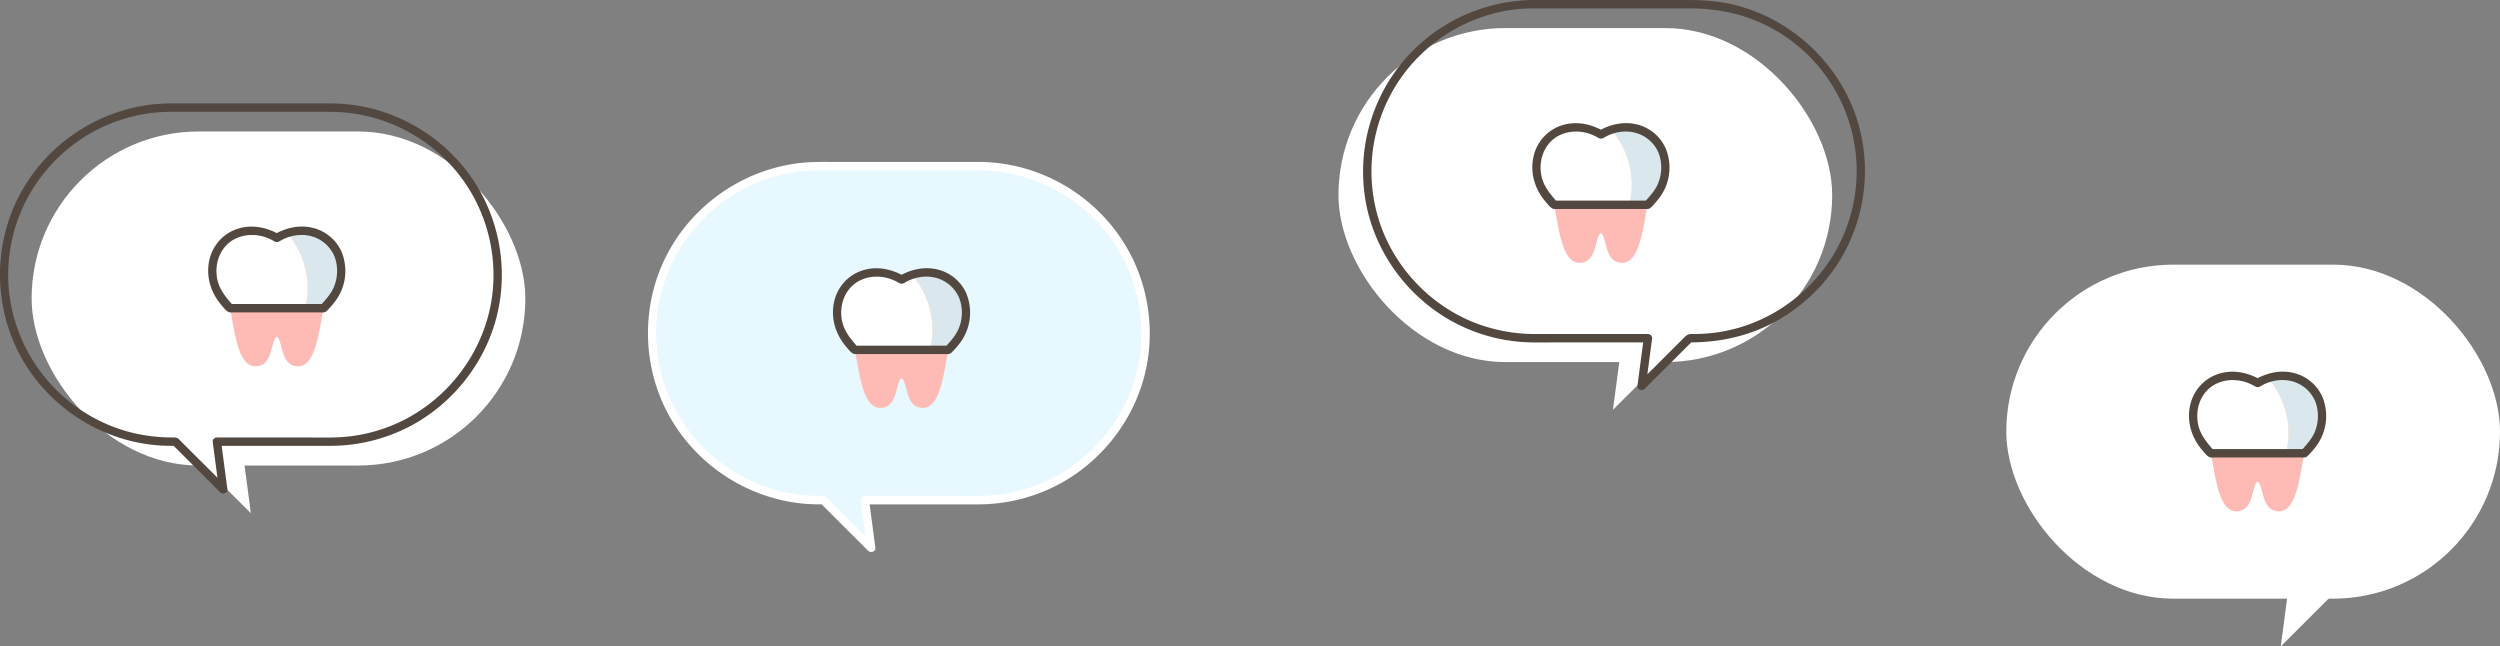 <svg xmlns="http://www.w3.org/2000/svg" viewBox="0 0 3573.27 923.9"><rect x="0" y="0" width="3573.27" height="923.9" fill="#808080" stroke="none"/><defs><style>.cls-1{fill:#e8f8ff;}.cls-2{fill:#fff;}.cls-3{fill:#52483f;}.cls-4{fill:#febbb5;}.cls-5{fill:#dae7ec;}</style></defs><g id="Layer_2" data-name="Layer 2"><g id="圖層_1" data-name="圖層 1"><path class="cls-1" d="M1398.77,237.46H1170.53c-131.29,0-238.72,107.43-238.72,238.72h0c0,131.29,107.43,238.72,238.72,238.72h6.28l68.35,68.21-9-68.21h162.63c131.3,0,238.72-107.43,238.72-238.72h0C1637.49,344.89,1530.07,237.46,1398.77,237.46Z"/><rect class="cls-2" x="45.2" y="187.93" width="705.67" height="477.43" rx="238.72" transform="translate(796.07 853.3) rotate(-180)"/><polygon class="cls-2" points="358.55 733.58 345.38 634.02 258.78 634.02 358.55 733.58"/><path class="cls-3" d="M472.67,147.83H270.37c-17,0-34.1-.48-51,1.31C138.77,157.66,66,206.89,28.08,278.52c-38.74,73.18-37.33,163.13,3.83,235C72.25,584,146.63,631,227.62,636.67c7.69.54,15.38.59,23.08.59l-4.24-1.76,59.83,59.71,8.52,8.5c3.33,3.32,11,1.16,10.24-4.24l-9-68.21-6,6H427.21c15.08,0,30.17,0,45.25,0a246.35,246.35,0,0,0,98.68-20.85c64.74-28.48,115.17-85.55,135.77-153.18C728,394,716.47,317,676.11,257c-40-59.57-105-99.43-176.29-107.6a244,244,0,0,0-27.15-1.54c-7.73,0-7.74,12,0,12,69.68.2,136.06,32.09,180.25,85.91s62,126.59,47.49,194.66c-14.24,66.94-58.35,125.17-118.61,157.5a230.8,230.8,0,0,1-100,27.18c-14.12.54-28.31.18-42.43.18H310c-2.93,0-6.43,2.76-6,6l9,68.21,10.25-4.24-54.18-54.07-11.58-11.55c-.79-.79-1.55-1.68-2.4-2.4-2.51-2.11-5-2-8-2a239.89,239.89,0,0,1-65.65-8.72A234.17,234.17,0,0,1,13.67,423.11a232.41,232.41,0,0,1,22.64-134.4,236.29,236.29,0,0,1,90.9-97,233.08,233.08,0,0,1,117.9-31.89q28.88,0,57.75,0H472.67C480.39,159.83,480.4,147.83,472.67,147.83Z"/><path class="cls-2" d="M1398.77,231.46H1196.48c-17,0-34.11-.47-51,1.32-80.56,8.52-153.33,57.75-191.26,129.38-38.73,73.18-37.32,163.13,3.84,235,40.34,70.43,114.71,117.45,195.71,123.15,7.69.54,15.38.59,23.08.59l-4.25-1.76,59.84,59.71,8.52,8.5c3.32,3.32,10.95,1.16,10.24-4.24l-9-68.21-6,6h117.18c15.08,0,30.17,0,45.25,0a246.31,246.31,0,0,0,98.67-20.85C1562,671.57,1612.42,614.5,1633,546.87c21.08-69.23,9.56-146.21-30.8-206.26-40-59.57-105-99.43-176.3-107.6a246.11,246.11,0,0,0-27.15-1.55c-7.72,0-7.73,12,0,12,69.68.21,136.07,32.1,180.26,85.92S1641,456,1626.52,524c-14.25,66.94-58.36,125.17-118.62,157.5a230.72,230.72,0,0,1-100,27.18c-14.12.54-28.31.18-42.43.18H1236.14c-2.92,0-6.42,2.76-6,6l9,68.21,10.24-4.24-54.17-54.07-11.58-11.55c-.79-.79-1.55-1.68-2.4-2.4-2.51-2.11-5-2-8-2a239.82,239.82,0,0,1-65.64-8.72A235.11,235.11,0,0,1,995,628.51a231.3,231.3,0,0,1-32.54-256.17,236.41,236.41,0,0,1,90.91-97,233.16,233.16,0,0,1,117.9-31.9q28.88,0,57.75,0h169.8C1406.49,243.46,1406.51,231.46,1398.77,231.46Z"/><path class="cls-4" d="M486.48,374.21a57.87,57.87,0,0,0-3.9-12.26,53.45,53.45,0,0,0-16.42-20.76,56.51,56.51,0,0,0-25-10.62,63.84,63.84,0,0,0-26.53,1.34,74.92,74.92,0,0,0-19,8.07,75.06,75.06,0,0,0-19.05-8.07A63.89,63.89,0,0,0,350,330.57a56.46,56.46,0,0,0-25,10.62A53.39,53.39,0,0,0,308.64,362a57.3,57.3,0,0,0-3.9,12.26,69.79,69.79,0,0,0-1.27,12.38,63.75,63.75,0,0,0,4.54,24.7,74,74,0,0,0,13.25,21.15c1.33,1.54,2.69,3,4,4.43l1.91,2c.57.61,1.11,1.2,1.46,1.61.12.44.27,1,.4,1.55.37,1.59.71,3.43,1.05,5.06h0c.33,1.63.69,4,1.08,6.26,6.54,38.38,13.62,70.17,34,70.17,16.7,0,20.79-15.86,23.81-27.45,1.62-6.19,4.07-14.63,6.65-14.81,2.58.18,5,8.62,6.63,14.81,3,11.59,7.09,27.45,23.79,27.45,20.37,0,27.44-31.79,34-70.17.39-2.26.74-4.63,1.08-6.26h0c.34-1.63.68-3.47,1.05-5.06.13-.57.27-1.11.4-1.55.34-.41.88-1,1.46-1.61l1.91-2c1.32-1.41,2.69-2.89,4-4.43a73.93,73.93,0,0,0,13.24-21.15,63.57,63.57,0,0,0,4.55-24.7A69.79,69.79,0,0,0,486.48,374.21Z"/><path class="cls-5" d="M486.48,374.21a57.87,57.87,0,0,0-3.9-12.26,53.45,53.45,0,0,0-16.42-20.76,56.51,56.51,0,0,0-25-10.62,63.84,63.84,0,0,0-26.53,1.34c-1.49.38-2.94.83-4.37,1.3a119.56,119.56,0,0,1,26,107.27h26.33c.34-.41.87-1,1.44-1.59l1.91-2c1.32-1.41,2.69-2.89,4-4.43a73.93,73.93,0,0,0,13.24-21.15,63.57,63.57,0,0,0,4.55-24.7A69.79,69.79,0,0,0,486.48,374.21Z"/><path class="cls-2" d="M410.29,333.21A79.77,79.77,0,0,0,395.63,340a75.06,75.06,0,0,0-19.05-8.07A63.89,63.89,0,0,0,350,330.57a56.46,56.46,0,0,0-25,10.62A53.39,53.39,0,0,0,308.64,362a57.3,57.3,0,0,0-3.9,12.26,69.79,69.79,0,0,0-1.27,12.38,63.75,63.75,0,0,0,4.54,24.7,74,74,0,0,0,13.25,21.15c1.33,1.54,2.69,3,4,4.43l1.91,2c.57.61,1.1,1.18,1.44,1.59H436.26a119.56,119.56,0,0,0-26-107.27Z"/><path class="cls-3" d="M487.76,358.92a60.65,60.65,0,0,0-40-33.08c-19-4.89-38.39-.57-55.2,9h6.06c-19.35-11-42.3-14.86-63.36-6.22-20.27,8.31-34,26.75-37,48.37-3.13,22.48,4.45,43.44,19.26,60.31,3,3.41,6.69,8.81,11.46,9.22,1.76.15,3.59,0,5.35,0h123a50.3,50.3,0,0,0,5.21,0c3.29-.34,4.89-2.42,7-4.66a130.27,130.27,0,0,0,9.77-11.47,71.94,71.94,0,0,0,8.48-71.43c-3-7.08-13.37-1-10.36,6.05,5.89,13.76,5.75,30,.35,43.88-4.23,10.85-11.87,18.84-19.41,27.39l4.25-1.76h-134l4.24,1.76c-10.55-12-20.09-23.23-22.73-39.61-2.9-17.95,2.64-37.21,16.67-49.18s34.23-14.3,51.56-8.78a68.34,68.34,0,0,1,12,5.22c2,1.09,3.7,2.3,6.09,2s4.62-2.09,6.78-3.19a61.84,61.84,0,0,1,26.29-6.9c20.68-.57,39.19,10.39,47.9,29.19C480.64,372,491,365.89,487.76,358.92Z"/><path class="cls-4" d="M1379.53,433.75a58.08,58.08,0,0,0-3.91-12.26,53.33,53.33,0,0,0-16.42-20.75,56.52,56.52,0,0,0-25-10.63,64.2,64.2,0,0,0-26.53,1.34,75.64,75.64,0,0,0-19,8.07,75.62,75.62,0,0,0-19.05-8.07,64.23,64.23,0,0,0-26.54-1.34,56.52,56.52,0,0,0-25,10.63,53.36,53.36,0,0,0-16.43,20.75,58,58,0,0,0-3.9,12.26,70,70,0,0,0-1.27,12.39,63.75,63.75,0,0,0,4.54,24.7A74.32,74.32,0,0,0,1214.3,492c1.33,1.54,2.7,3,4,4.42l1.91,2c.58.61,1.12,1.2,1.46,1.61.13.43.27,1,.4,1.55.37,1.58.71,3.42,1.05,5h0c.34,1.63.69,4,1.08,6.26,6.54,38.39,13.62,70.18,34,70.18,16.7,0,20.79-15.86,23.82-27.45,1.61-6.19,4.06-14.64,6.64-14.81,2.59.17,5,8.62,6.63,14.81,3,11.59,7.09,27.45,23.79,27.45,20.37,0,27.45-31.79,34-70.18.39-2.26.75-4.63,1.08-6.26h0c.34-1.63.68-3.47,1-5,.13-.57.28-1.12.4-1.55.35-.41.89-1,1.46-1.61l1.91-2c1.32-1.4,2.69-2.88,4-4.42a74.1,74.1,0,0,0,13.25-21.15,63.75,63.75,0,0,0,4.54-24.7A70.93,70.93,0,0,0,1379.53,433.75Z"/><path class="cls-5" d="M1379.53,433.75a58.08,58.08,0,0,0-3.91-12.26,53.4,53.4,0,0,0-16.42-20.75,56.52,56.52,0,0,0-25-10.63,64.2,64.2,0,0,0-26.53,1.34c-1.49.39-2.94.83-4.36,1.31a119.56,119.56,0,0,1,26,107.27h26.32c.34-.41.87-1,1.44-1.59l1.91-2c1.32-1.4,2.69-2.88,4-4.42a74.1,74.1,0,0,0,13.25-21.15,63.75,63.75,0,0,0,4.54-24.7A70.93,70.93,0,0,0,1379.53,433.75Z"/><path class="cls-2" d="M1303.34,392.76a80.8,80.8,0,0,0-14.67,6.76,75.62,75.62,0,0,0-19.05-8.07,64.23,64.23,0,0,0-26.54-1.34,56.52,56.52,0,0,0-25,10.63,53.43,53.43,0,0,0-16.43,20.75,58,58,0,0,0-3.9,12.26,70,70,0,0,0-1.27,12.39,63.57,63.57,0,0,0,4.55,24.7A74.07,74.07,0,0,0,1214.3,492c1.33,1.54,2.7,3,4,4.42l1.91,2c.57.6,1.1,1.18,1.44,1.59h107.64a119.56,119.56,0,0,0-26-107.27Z"/><path class="cls-3" d="M1380.8,418.46a60.68,60.68,0,0,0-40-33.08c-19-4.88-38.39-.56-55.2,9h6c-19.35-11-42.3-14.85-63.35-6.22-20.28,8.31-34,26.76-37,48.37-3.12,22.49,4.45,43.45,19.26,60.31,3,3.42,6.69,8.82,11.46,9.23,1.76.15,3.6,0,5.35,0h123c1.7,0,3.51.17,5.2,0,3.29-.34,4.89-2.42,7-4.66a128.59,128.59,0,0,0,9.77-11.47,72,72,0,0,0,8.48-71.44c-3-7.08-13.37-1-10.36,6.06,5.89,13.76,5.75,30,.35,43.87-4.23,10.86-11.86,18.84-19.4,27.4l4.24-1.76h-134l4.25,1.76c-10.56-12-20.1-23.24-22.74-39.61-2.9-17.95,2.64-37.22,16.68-49.19s34.22-14.29,51.55-8.78a68.05,68.05,0,0,1,12,5.23c2,1.09,3.7,2.3,6.09,2s4.63-2.1,6.78-3.19a61.7,61.7,0,0,1,26.29-6.9c20.68-.58,39.19,10.38,47.9,29.19C1373.68,431.52,1384,425.43,1380.8,418.46Z"/><rect class="cls-2" x="2867.6" y="378.25" width="705.67" height="477.43" rx="238.72"/><polygon class="cls-2" points="3259.92 923.89 3273.08 824.34 3359.68 824.34 3259.92 923.89"/><rect class="cls-2" x="1913.09" y="40.11" width="705.67" height="477.43" rx="238.72"/><polygon class="cls-2" points="2305.42 585.75 2318.58 486.19 2405.18 486.19 2305.42 585.75"/><path class="cls-3" d="M2192.8,12H2414c32.64,0,64.32,4.86,94.72,17.21a232.28,232.28,0,0,1,107.56,341.72,236.44,236.44,0,0,1-101,86.48,227.09,227.09,0,0,1-65.72,18.31,263.69,263.69,0,0,1-31.66,1.71c-4.76,0-7,1.38-10.13,4.5L2347.56,542l-5.39,5.38,10.24,4.25,9-68.22c.42-3.22-3.1-6-6-6H2193.94a235.75,235.75,0,0,1-87.61-16.71c-63-25.23-113.33-78.92-134.58-143.37a233.33,233.33,0,0,1,26.5-200c37.47-57.1,100.07-96.34,168.08-103.93A246.44,246.44,0,0,1,2192.8,12c7.72,0,7.73-12,0-12-71.92.21-141.36,32.65-187.48,87.9a246,246,0,0,0-53.16,201.18c12.77,69.83,57.21,131.93,118.51,167.49a244.53,244.53,0,0,0,102.56,32.06c15.93,1.31,32.06.8,48,.8h134.16l-6-6-9,68.22c-.71,5.39,6.89,7.58,10.24,4.24l59.84-59.71,8.52-8.51-4.25,1.76c39.21,0,77.16-7.32,112.6-24.47a248.11,248.11,0,0,0,91-76C2667.06,323,2679.2,234,2649.59,157.55c-29.08-75.14-94.86-133.08-173.52-151.27C2453.56,1.08,2430.87,0,2407.9,0H2192.8C2185.08,0,2185.06,12,2192.8,12Z"/><path class="cls-4" d="M3317.7,581.58a57.87,57.87,0,0,0-3.9-12.26,53.39,53.39,0,0,0-16.43-20.76,56.52,56.52,0,0,0-25-10.62,63.84,63.84,0,0,0-26.53,1.34,74.92,74.92,0,0,0-19,8.07,75.21,75.21,0,0,0-19-8.07,64,64,0,0,0-26.55-1.34,56.55,56.55,0,0,0-25,10.62,53.36,53.36,0,0,0-16.42,20.76,57.9,57.9,0,0,0-3.91,12.26,71.7,71.7,0,0,0-1.27,12.38,63.76,63.76,0,0,0,4.55,24.7,73.74,73.74,0,0,0,13.25,21.15c1.32,1.54,2.69,3,4,4.43l1.92,2c.57.61,1.11,1.2,1.45,1.61.13.44.28,1,.41,1.55.36,1.59.71,3.43,1.05,5.06h0c.33,1.63.69,4,1.07,6.26,6.55,38.38,13.62,70.17,34,70.17,16.7,0,20.79-15.86,23.81-27.44,1.62-6.2,4.07-14.64,6.65-14.81,2.58.17,5,8.61,6.62,14.81,3,11.58,7.09,27.44,23.79,27.44,20.38,0,27.45-31.79,34-70.17.38-2.26.74-4.63,1.07-6.26h0c.34-1.63.69-3.47,1.05-5.06.13-.57.28-1.11.41-1.55.34-.41.88-1,1.45-1.61l1.92-2c1.32-1.41,2.69-2.89,4-4.43a73.74,73.74,0,0,0,13.25-21.15A63.76,63.76,0,0,0,3319,594,71.7,71.7,0,0,0,3317.7,581.58Z"/><path class="cls-5" d="M3317.7,581.58a57.87,57.87,0,0,0-3.9-12.26,53.39,53.39,0,0,0-16.43-20.76,56.52,56.52,0,0,0-25-10.62,63.84,63.84,0,0,0-26.53,1.34c-1.5.38-3,.83-4.37,1.3a119.56,119.56,0,0,1,26,107.27h26.32c.35-.41.88-1,1.44-1.59l1.92-2c1.32-1.41,2.69-2.89,4-4.43a73.74,73.74,0,0,0,13.25-21.15A63.76,63.76,0,0,0,3319,594,71.7,71.7,0,0,0,3317.7,581.58Z"/><path class="cls-2" d="M3241.51,540.58a80.44,80.44,0,0,0-14.66,6.77,75.21,75.21,0,0,0-19-8.07,64,64,0,0,0-26.55-1.34,56.55,56.55,0,0,0-25,10.62,53.36,53.36,0,0,0-16.42,20.76,57.9,57.9,0,0,0-3.91,12.26,71.7,71.7,0,0,0-1.27,12.38,63.76,63.76,0,0,0,4.55,24.7,73.74,73.74,0,0,0,13.25,21.15c1.32,1.54,2.69,3,4,4.43l1.92,2c.56.61,1.09,1.18,1.44,1.59h107.63a119.56,119.56,0,0,0-26-107.27Z"/><path class="cls-3" d="M3319,566.29a60.7,60.7,0,0,0-40-33.08c-19-4.89-38.39-.57-55.2,9h6.06c-19.35-11-42.31-14.86-63.36-6.22-20.27,8.31-34,26.75-37.05,48.37-3.12,22.48,4.45,43.44,19.26,60.31,3,3.41,6.69,8.81,11.47,9.22,1.75.15,3.59,0,5.35,0h123a50.3,50.3,0,0,0,5.21,0c3.28-.34,4.88-2.42,7-4.66a132,132,0,0,0,9.77-11.47,72,72,0,0,0,8.48-71.43c-3-7.08-13.37-1-10.36,6.05,5.88,13.76,5.75,30,.34,43.88-4.23,10.85-11.86,18.84-19.4,27.39l4.24-1.76h-134l4.24,1.76c-10.55-12-20.09-23.23-22.74-39.61-2.89-18,2.64-37.21,16.68-49.18s34.23-14.3,51.56-8.78a67.92,67.92,0,0,1,12,5.22c2,1.09,3.71,2.3,6.1,2s4.62-2.09,6.77-3.19a61.88,61.88,0,0,1,26.29-6.9c20.69-.57,39.2,10.39,47.91,29.19C3311.86,579.34,3322.21,573.26,3319,566.29Z"/><path class="cls-4" d="M2379.08,226.38a58,58,0,0,0-3.9-12.26,53.36,53.36,0,0,0-16.43-20.75,56.43,56.43,0,0,0-25-10.63,64.18,64.18,0,0,0-26.53,1.34,75.64,75.64,0,0,0-19,8.07,75.78,75.78,0,0,0-19.05-8.07,64.24,64.24,0,0,0-26.54-1.34,56.47,56.47,0,0,0-25,10.63,53.36,53.36,0,0,0-16.43,20.75,58.08,58.08,0,0,0-3.91,12.26,71.92,71.92,0,0,0-1.27,12.39,63.86,63.86,0,0,0,4.55,24.69,73.79,73.79,0,0,0,13.25,21.16c1.33,1.54,2.69,3,4,4.42l1.91,2c.57.61,1.11,1.2,1.46,1.61.12.43.27,1,.4,1.55.37,1.58.71,3.42,1,5h0c.33,1.63.69,4,1.07,6.26,6.55,38.39,13.63,70.18,34,70.18,16.7,0,20.79-15.86,23.81-27.45,1.62-6.19,4.07-14.64,6.65-14.81,2.58.17,5,8.62,6.63,14.81,3,11.59,7.08,27.45,23.79,27.45,20.37,0,27.44-31.79,34-70.18.39-2.26.74-4.63,1.07-6.26h0c.33-1.63.68-3.47,1.05-5,.13-.57.27-1.12.4-1.55.34-.41.88-1,1.46-1.61l1.91-2c1.32-1.4,2.69-2.88,4-4.42a74,74,0,0,0,13.24-21.16,63.49,63.49,0,0,0,4.55-24.69A71.92,71.92,0,0,0,2379.08,226.38Z"/><path class="cls-5" d="M2379.08,226.38a58,58,0,0,0-3.9-12.26,53.36,53.36,0,0,0-16.43-20.75,56.43,56.43,0,0,0-25-10.63,64.18,64.18,0,0,0-26.53,1.34c-1.49.39-2.94.83-4.37,1.31a119.56,119.56,0,0,1,26,107.27h26.33c.34-.41.87-1,1.44-1.59l1.91-2c1.32-1.4,2.69-2.88,4-4.42a74,74,0,0,0,13.24-21.16,63.49,63.49,0,0,0,4.55-24.69A71.92,71.92,0,0,0,2379.08,226.38Z"/><path class="cls-2" d="M2302.89,185.39a80.4,80.4,0,0,0-14.66,6.76,75.78,75.78,0,0,0-19.05-8.07,64.24,64.24,0,0,0-26.54-1.34,56.47,56.47,0,0,0-25,10.63,53.36,53.36,0,0,0-16.43,20.75,58.08,58.08,0,0,0-3.91,12.26,71.92,71.92,0,0,0-1.27,12.39,63.86,63.86,0,0,0,4.55,24.69,73.79,73.79,0,0,0,13.25,21.16c1.33,1.54,2.69,3,4,4.42l1.91,2c.56.6,1.09,1.18,1.44,1.59h107.63a119.56,119.56,0,0,0-26-107.27Z"/><path class="cls-3" d="M2380.36,211.09a60.7,60.7,0,0,0-40-33.08c-19-4.88-38.39-.56-55.2,9h6.06c-19.35-11-42.31-14.85-63.36-6.22-20.27,8.31-34,26.76-37,48.37-3.13,22.49,4.44,43.45,19.26,60.31,3,3.42,6.68,8.82,11.46,9.23,1.75.15,3.59,0,5.35,0h123c1.7,0,3.51.17,5.21,0,3.29-.34,4.89-2.42,7-4.66a131.74,131.74,0,0,0,9.77-11.47,72,72,0,0,0,8.48-71.44c-3-7.08-13.37-1-10.36,6.06,5.89,13.76,5.75,30,.34,43.87-4.22,10.86-11.86,18.84-19.4,27.4l4.25-1.76h-134l4.24,1.76c-10.55-12-20.09-23.24-22.73-39.61-2.9-17.95,2.64-37.22,16.67-49.19s34.23-14.29,51.56-8.78a68,68,0,0,1,12,5.23c2,1.09,3.71,2.3,6.1,2s4.62-2.1,6.78-3.19a61.7,61.7,0,0,1,26.29-6.9c20.68-.58,39.19,10.38,47.9,29.19C2373.24,224.15,2383.59,218.06,2380.36,211.09Z"/></g></g></svg>